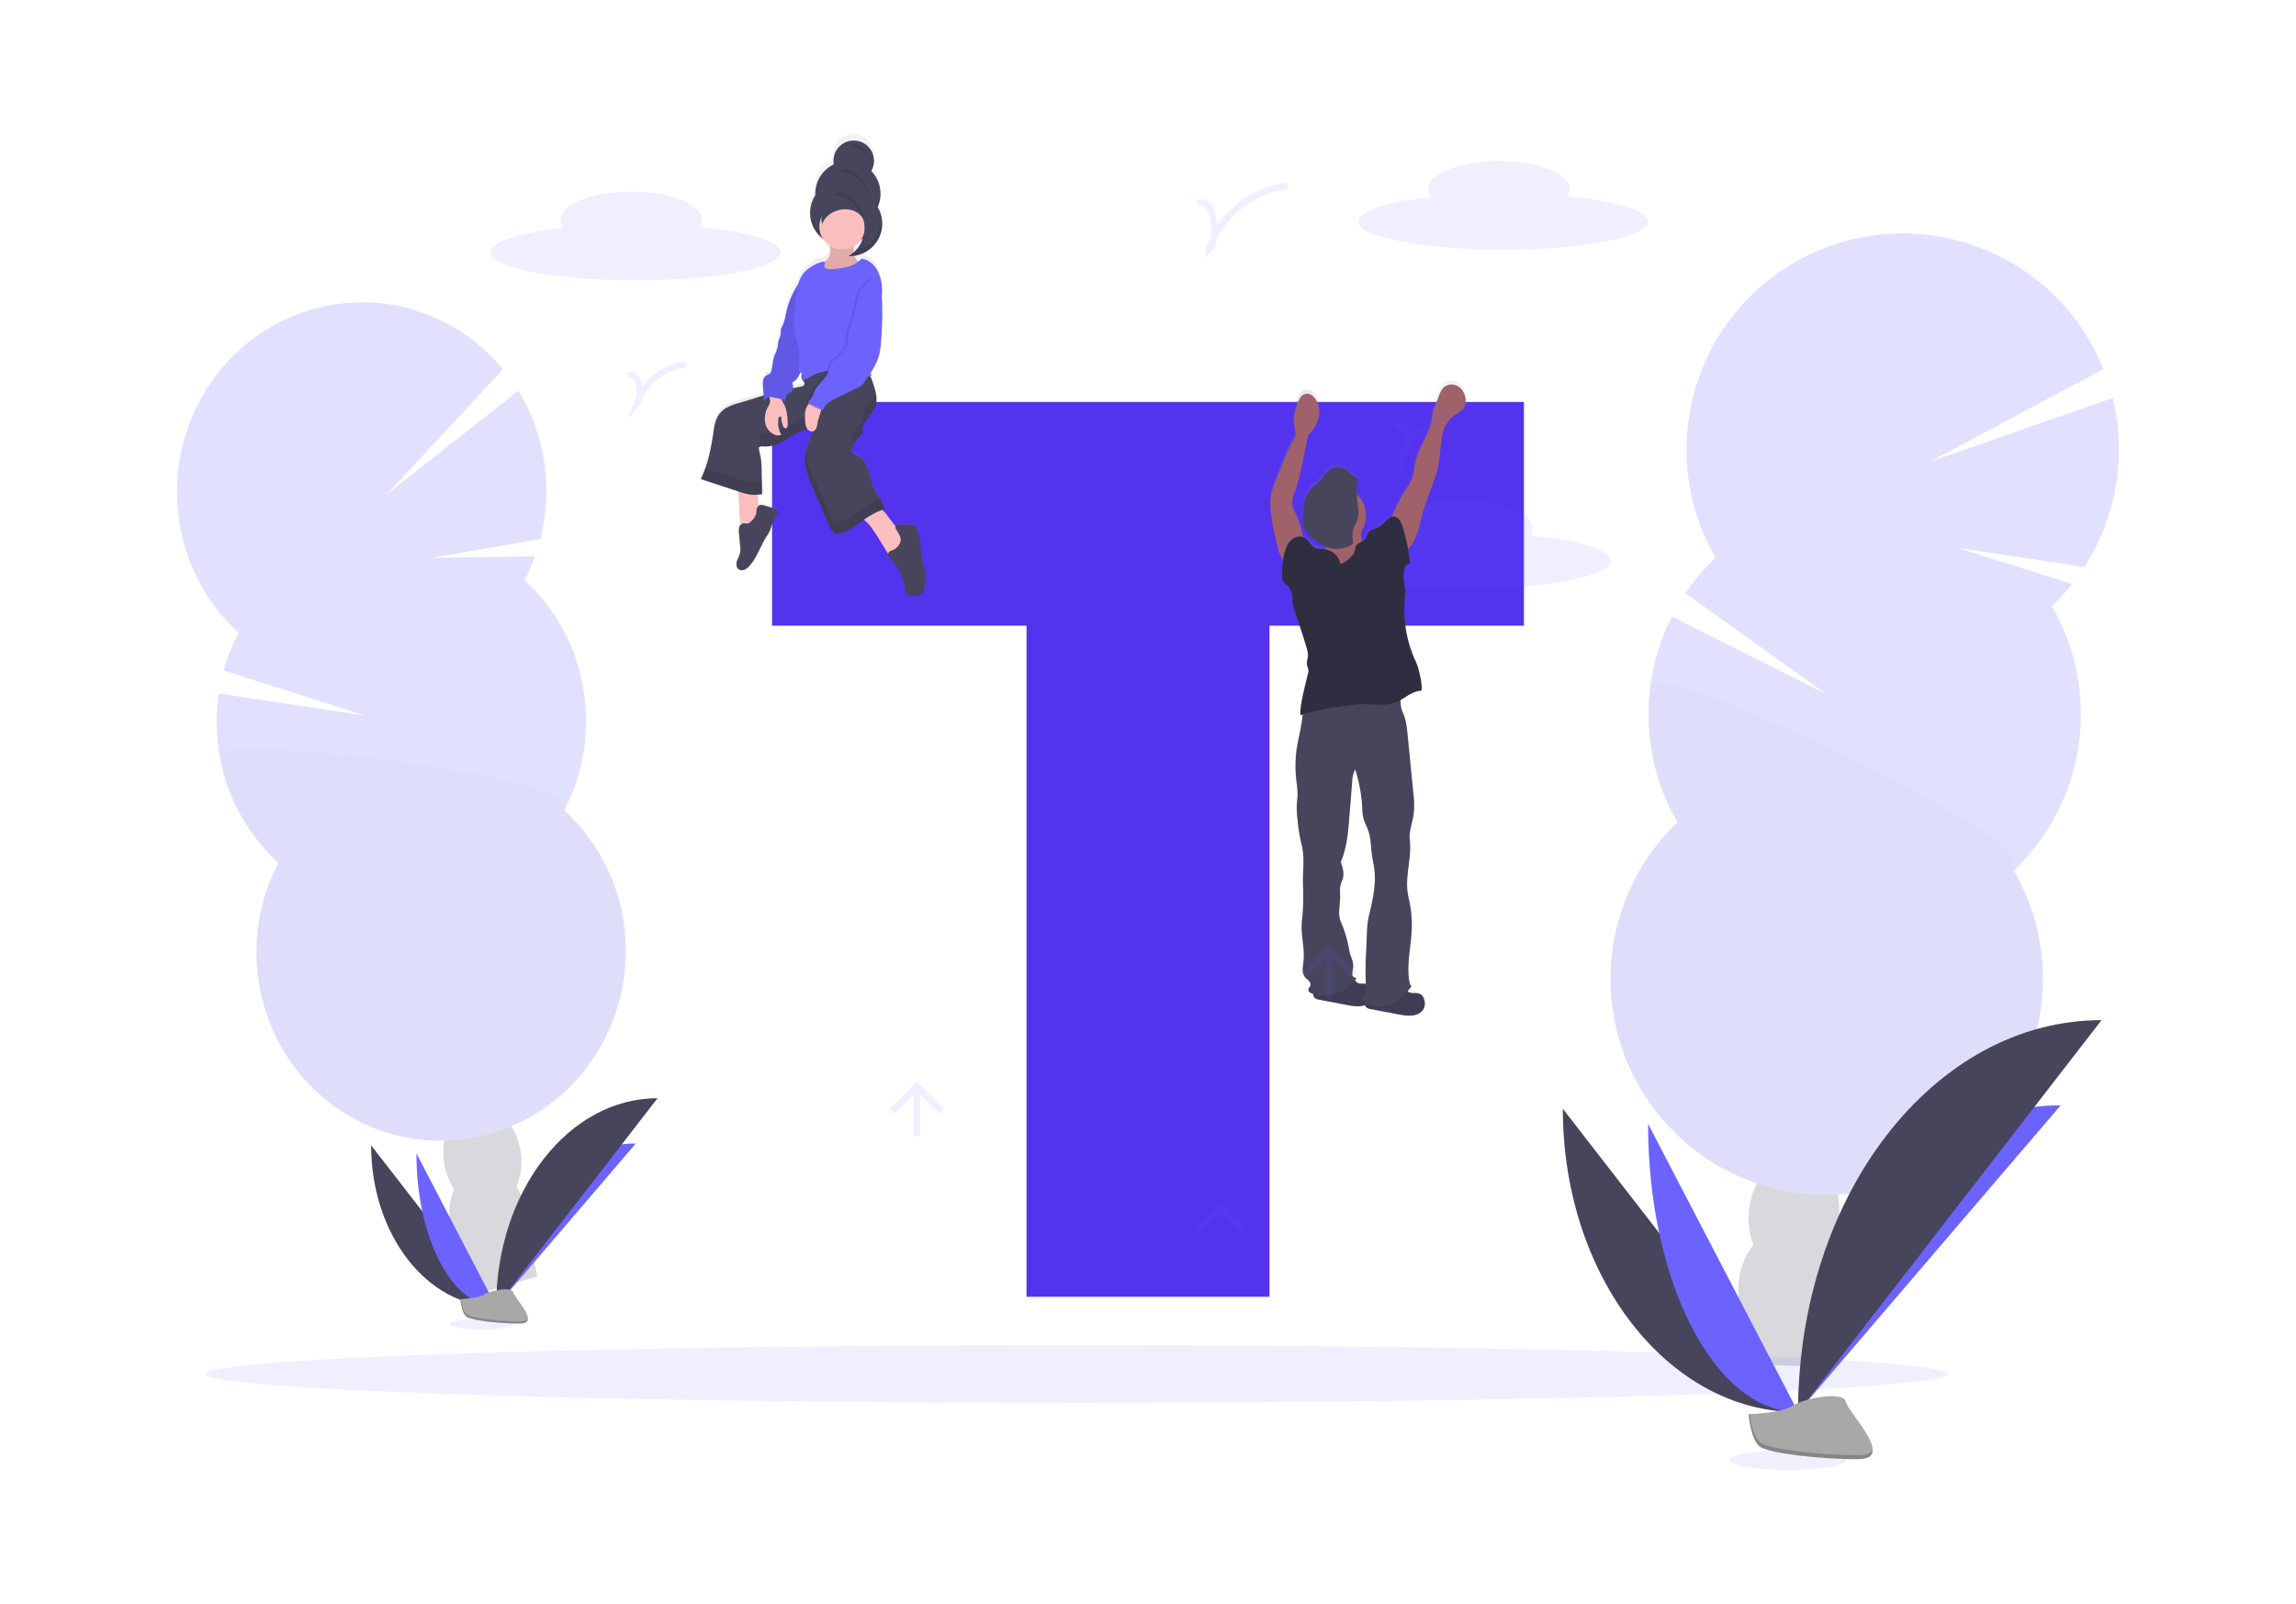 <svg id="b0225cde-a2d2-4693-8ce5-502a1e8a6144" xmlns="http://www.w3.org/2000/svg" xmlns:xlink="http://www.w3.org/1999/xlink" viewBox="0 0 1077.38 752.86"><defs><style>.cls-1{fill:#5333ed;}.cls-2,.cls-5{fill:#6c63ff;}.cls-11,.cls-16,.cls-2,.cls-6{opacity:0.1;}.cls-16,.cls-2,.cls-6,.cls-9{isolation:isolate;}.cls-3,.cls-9{opacity:0.2;}.cls-4{fill:#3f3d56;}.cls-7{fill:#46455b;}.cls-8{fill:#a8a8a8;}.cls-10{fill:url(#linear-gradient);}.cls-12{fill:#fbbebe;}.cls-13{fill:url(#linear-gradient-2);}.cls-14{fill:#a0616a;}.cls-15{fill:#2f2e41;}.cls-16{fill:none;stroke:#6c63ff;stroke-miterlimit:10;stroke-width:3px;}</style><linearGradient id="linear-gradient" x1="411.99" y1="416.31" x2="411.99" y2="633.07" gradientTransform="matrix(1, 0, 0, -1, -30.47, 695.95)" gradientUnits="userSpaceOnUse"><stop offset="0" stop-color="gray" stop-opacity="0.25"/><stop offset="0.54" stop-color="gray" stop-opacity="0.12"/><stop offset="1" stop-color="gray" stop-opacity="0.1"/></linearGradient><linearGradient id="linear-gradient-2" x1="635.39" y1="375.59" x2="738.92" y2="375.59" gradientTransform="matrix(0.99, -0.1, -0.1, -0.99, 5.32, 772.66)" xlink:href="#linear-gradient"/></defs><title>T</title><path class="cls-1" d="M715.09,293.68H595.69v315h-114v-315H362.29v-105h352.8Z"/><path class="cls-2" d="M717.89,251.34A6.15,6.15,0,0,0,719,248c0-7.3-14.87-13.2-33.2-13.2s-33.2,5.9-33.2,13.2a6.21,6.21,0,0,0,1.36,3.74c-20.41,2.28-34.16,6.55-34.16,11.46,0,7.29,30.4,13.2,68,13.2s68-5.91,68-13.2C755.75,258,740.29,253.5,717.89,251.34Z"/><g class="cls-3"><path class="cls-4" d="M811.13,633.91a37.85,37.85,0,0,0-.34,6.29q20.91.34,42,1.41c.1-.54.2-1.11.28-1.68a33.49,33.49,0,0,0-2-17.38c-2.9-7.06-8.3-12.11-15.06-13.08s-13.35,2.36-18.11,8.28A33.44,33.44,0,0,0,811.13,633.91Z"/><ellipse class="cls-4" cx="836.96" cy="603.4" rx="27.73" ry="21.18" transform="translate(120.61 1346) rotate(-81.82)"/><ellipse class="cls-4" cx="841.78" cy="569.86" rx="27.73" ry="21.18" transform="translate(157.94 1322) rotate(-81.82)"/><ellipse class="cls-4" cx="846.6" cy="536.32" rx="27.73" ry="21.18" transform="translate(195.28 1297.99) rotate(-81.82)"/><ellipse class="cls-4" cx="851.42" cy="502.77" rx="27.73" ry="21.18" transform="translate(232.62 1273.99) rotate(-81.82)"/><path class="cls-5" d="M962.86,284.47a101.3,101.3,0,0,0,9.46-10.4l-53.79-16.93,59.52,9a101.65,101.65,0,0,0,13.35-79.33l-85.89,30L987,173.22a101.46,101.46,0,1,0-182,88.57,102.05,102.05,0,0,0-14.08,16.67l66.18,47.42-72.57-36.54A101.49,101.49,0,0,0,787.16,386,101.46,101.46,0,1,0,945,408.65a101.5,101.5,0,0,0,17.84-124.18Z"/><path class="cls-6" d="M774.59,320.79A101,101,0,0,0,787.15,386,101.46,101.46,0,1,0,945,408.65C960.93,393.5,776.2,309.51,774.59,320.79Z"/></g><g class="cls-3"><path class="cls-4" d="M216.23,604.26a33.47,33.47,0,0,0,1.4,5.31q17.06-5.49,34.45-10.4c-.06-.48-.13-1-.22-1.47a29.36,29.36,0,0,0-6.23-13.89c-4.23-5.06-10-7.77-15.7-6.7s-10.21,5.6-12.49,11.87A30,30,0,0,0,216.23,604.26Z"/><ellipse class="cls-4" cx="229.05" cy="571.78" rx="18.11" ry="24.23" transform="translate(-86.53 42.82) rotate(-8.99)"/><ellipse class="cls-4" cx="226.36" cy="543.18" rx="18.16" ry="24.3" transform="translate(-83.76 43.07) rotate(-9.18)"/><ellipse class="cls-4" cx="218.97" cy="513.42" rx="18.11" ry="24.23" transform="translate(-77.54 40.52) rotate(-8.99)"/><ellipse class="cls-4" cx="213.94" cy="484.24" rx="18.11" ry="24.23" transform="translate(-73.04 39.38) rotate(-8.99)"/><path class="cls-5" d="M246.12,272.31a89.86,89.86,0,0,0,4.91-11.2l-48.16.75,50.68-8.94a90.57,90.57,0,0,0,1.51-38,89.41,89.41,0,0,0-11.83-31.54L181.55,232,236,173.31c-19.26-23.35-49.84-35.8-81.39-30-47.16,8.66-78.58,54.8-70.25,103A88.57,88.57,0,0,0,112,297a90.59,90.59,0,0,0-7,17.72l66.34,21.13-68.65-10.33a90.37,90.37,0,0,0,.34,28.85A88.5,88.5,0,0,0,130.61,405a90.37,90.37,0,0,0-8.94,57.37C130,510.63,175,542.71,222.08,534S300.66,479.21,292.33,431a88.62,88.62,0,0,0-27.58-50.64A90.45,90.45,0,0,0,273.68,323,88.54,88.54,0,0,0,246.12,272.31Z"/><path class="cls-6" d="M103.05,354.37A88.62,88.62,0,0,0,130.63,405a90.37,90.37,0,0,0-8.93,57.37C130,510.63,175,542.71,222.11,534S300.68,479.21,292.35,431a88.62,88.62,0,0,0-27.58-50.64C273.64,363.35,101.35,344.57,103.05,354.37Z"/></g><path class="cls-7" d="M174.15,537.58c0,41.85,26.24,75.7,58.68,75.7"/><path class="cls-5" d="M232.83,613.28c0-42.31,29.3-76.55,65.51-76.55"/><path class="cls-5" d="M195.41,541.37c0,39.75,16.74,71.91,37.42,71.91"/><path class="cls-7" d="M232.83,613.28c0-54.06,33.87-97.81,75.72-97.81"/><ellipse class="cls-2" cx="505.35" cy="644.91" rx="408.8" ry="13.59"/><ellipse class="cls-2" cx="226.06" cy="621.5" rx="14.94" ry="2.53"/><path class="cls-8" d="M216,609.75s8.53-.25,11.09-2.08,13.11-4,13.75-1.08,12.8,14.59,3.2,14.66-22.35-1.5-24.92-3.06S216,609.75,216,609.75Z"/><path class="cls-9" d="M244.22,620.23c-9.6.08-22.36-1.5-24.92-3.06-2-1.18-2.74-5.46-3-7.42H216s.54,6.88,3.1,8.44,15.31,3.13,24.92,3c2.78,0,3.74-1,3.69-2.47C247.35,619.67,246.28,620.22,244.22,620.23Z"/><path class="cls-10" d="M432.35,261c-.8-4.57-.4-9.49-2.5-13.6a3,3,0,0,0-1-1.23,3.36,3.36,0,0,0-1.71-.39c-1.89-.07-3.78-.09-5.68-.05a1.56,1.56,0,0,0-1.42.55.46.46,0,0,0-.07.16c-2.17-2.4-3.81-5.43-6.15-7.67.34-.12.67-.22,1-.31a3.05,3.05,0,0,0-.13-.67,1.17,1.17,0,0,0-.05-.2c0-.06-.07-.3-.12-.46a2,2,0,0,0-.08-.22,3.52,3.52,0,0,0-.15-.42.58.58,0,0,0-.08-.22l-.17-.42-.1-.2c-.06-.15-.13-.29-.2-.43l-.09-.17-.24-.46-.08-.14c-.08-.16-.18-.32-.27-.49a.41.41,0,0,1-.05-.09c-.11-.18-.22-.37-.33-.54h0c-.91-1.49-1.92-3-2.67-4.48-1.3-2.69-1.73-5.72-2.6-8.59s-2.4-5.77-5-7.14c-1.25-.64-2.93-1.21-3.05-2.63a3,3,0,0,1,.28-1.32,17.47,17.47,0,0,1,1.3-2.64c.19-.31.39-.61.59-.92l.16-.21c.16-.23.33-.45.5-.66l.21-.26c.17-.21.34-.4.52-.6l.21-.23.76-.8a1.79,1.79,0,0,0,.56-.72,2,2,0,0,0,0-.84c-.12-2.29,1.08-4.43,2.4-6.27s2.9-3.58,3.66-5.73a6.61,6.61,0,0,0,.22-.76,1.05,1.05,0,0,0,.06-.24c0-.17.07-.34.1-.52l.05-.28a3.93,3.93,0,0,1,.06-.48v-1.87a2.42,2.42,0,0,0,0-.5v-.27a5.59,5.59,0,0,0-.08-.59v-.19c0-.26-.09-.53-.15-.8h0a39.9,39.9,0,0,0-1.47-5,18,18,0,0,0-1.21-2.91c.29-.06.6-.12.89-.2-.23-.37-.45-.75-.65-1.14a29.45,29.45,0,0,0,4.09-8.87,40.52,40.52,0,0,0,.8-6.85c.44-6.93.89-13.89.31-20.8v-.28a16.39,16.39,0,0,0,.05-4.48,18.69,18.69,0,0,0-2.51-8.26c-1.55-2.45-4.11-4.61-7-4.9a10.55,10.55,0,0,1-1.55,1.44,6.08,6.08,0,0,1-1.82-2.82,15.36,15.36,0,0,0,12.89-13.46c0-.24.06-.5.07-.75v-2.19a2.18,2.18,0,0,0-.05-.52.54.54,0,0,0,0-.18l-.07-.56V100a3.13,3.13,0,0,0-.1-.6v-.07c0-.21-.09-.42-.15-.64h0a15.2,15.2,0,0,0-1.68-4.14,15.54,15.54,0,0,0,1.21-4.45c0-.28.06-.55.07-.8a4.64,4.64,0,0,0,0-.53v-1a15.52,15.52,0,0,0-4.31-10.29,8.68,8.68,0,0,0,.76-1.6h0a5.08,5.08,0,0,0,.17-.51h0c.05-.17.1-.33.14-.5v0l.09-.46v-.08a5.42,5.42,0,0,1,.08-.54,5.29,5.29,0,0,1,.05-.56V71.81a9.46,9.46,0,0,0-18.86-.42,9.73,9.73,0,0,0,.08,2.9,15.5,15.5,0,0,0-8.58,12.07,16,16,0,0,0-.09,2.59,15.68,15.68,0,0,0-2.4,7.2h0v.29c0,.32,0,.65,0,1a15.56,15.56,0,0,0,6,12.3,11,11,0,0,0,3,3.2,11.45,11.45,0,0,1,.49,2,6.05,6.05,0,0,1-1.84,5c-.34.29-.73.53-1.09.8a2.09,2.09,0,0,0-1.11,0c-4.13,1.3-8.08,3.87-10,7.8a15.07,15.07,0,0,0-1,2.78l-.22.34a40.1,40.1,0,0,0-5.33,12.8,28.16,28.16,0,0,1-1.94,6.87,7.05,7.05,0,0,0-.63,1.4,14.07,14.07,0,0,0-.09,2.25c-.12,1.36-.91,2.56-1.17,3.9-.16.8-.13,1.6-.27,2.4a24.64,24.64,0,0,1-1.49,4c-.85,2.35-.84,4.94-1.47,7.36a2.63,2.63,0,0,1-.5,1.1,5.55,5.55,0,0,1-1.66.89,3.71,3.71,0,0,0-1.68,2.51,11.24,11.24,0,0,0-.05,3.12l.31,4.05-4.54,1.38-7.46,2.28a22.2,22.2,0,0,0-6.19,2.61,11.49,11.49,0,0,0-3.91,4.74,24,24,0,0,0-1.44,6.18A93.46,93.46,0,0,1,331,218.87c-.15.44-.31.88-.47,1.31h0l-.5,1.27-.11.26-.44,1c-.19.43-.39.86-.6,1.28l17.47,5.82a5.82,5.82,0,0,0,.07.68c.61,4.29.31,8.64.87,12.94a8.37,8.37,0,0,0,.49,2.09,3,3,0,0,0-.92,1.45,7.7,7.7,0,0,0-.09,2.79c.2,2.19.39,4.38.59,6.57a9.64,9.64,0,0,1,0,2.4,25,25,0,0,1-1.5,4.11c-.46,1.38-.43,3.16.71,4a2.84,2.84,0,0,0,2.75.25,6.36,6.36,0,0,0,2.28-1.76c3.52-3.9,5.09-9.17,7.82-13.68a24.89,24.89,0,0,0,1.87-3.25c.38-.87.62-1.8.92-2.71a28.54,28.54,0,0,1,1.51-3.51c.32-.65,1.6-2.21,1.31-2.93-.45-1.24-5.24-2.32-6.4-2.71a3.23,3.23,0,0,0-2.35-.1,1.26,1.26,0,0,0-.32.21l-.4-5.29c.71-.07,1.41-.15,2.11-.27,0-1,0-2-.07-3s0-1.84-.07-2.76c0-2.24-.09-4.48-.15-6.68a36.09,36.09,0,0,0-.25-3.88c-.27-2-.87-3.88-1.06-5.85a2.29,2.29,0,0,1,1-.45h0a6.9,6.9,0,0,1,1.7-.06h.44a14.51,14.51,0,0,0,7.07-2c2.2-1.14,4.24-2.57,6.4-3.75l.8-.42.3-.15.51-.26.43-.2.09-.05c1.28-.61,2.56-1.2,3.8-1.86a3.39,3.39,0,0,0,.27.39,2.56,2.56,0,0,0,2.66,1c-1.51,3.64-3.29,7.16-3.73,11.09-.66,5.69,1.6,11.2,3.84,16.5l7.12,16.8c.8,1.86,1.83,3.94,3.77,4.38a5.64,5.64,0,0,0,3.57-.72,66.72,66.72,0,0,0,9.17-5.85l.12.09c2.69,2.13,4.38,5.1,6.25,7.94l5,8.19a2.46,2.46,0,0,0,.2,1.2,7.08,7.08,0,0,0,1.4,1.82,23.52,23.52,0,0,1,6,12.28,7.67,7.67,0,0,0,1,3.34c1.34,1.86,4.19,1.74,6.19.68A3.88,3.88,0,0,0,433,277.6a5,5,0,0,0,.62-1.93,26.34,26.34,0,0,0,.6-5.16C434.14,267.37,432.93,264.24,432.35,261ZM403.74,110.28c.35-.23.68-.48,1-.74a15.64,15.64,0,0,1-3.2,5.49h0c-.34.36-.7.71-1.07,1v-.25c0-.8,0-1.69,0-2.54A10.62,10.62,0,0,0,403.74,110.28Zm-28.25,63.13.05-.15a3,3,0,0,1,.73.74,3,3,0,0,0,.11,2.71c.41.71,1.17,1.36,1,2.17s-1.19,1.13-2,1.27c-1.1.17-2.18.37-3.26.59v-.06a8,8,0,0,0-.36-2.66C373.62,177.22,374.77,175.31,375.49,173.41Z"/><path class="cls-7" d="M408.79,80.27a9.49,9.49,0,1,0-17.52-3.12,15.22,15.22,0,0,0-8.67,14.51A15.27,15.27,0,1,0,410.69,100v-.73a15.29,15.29,0,0,0-1.86-19Z"/><g class="cls-11"><path d="M391.16,74.75l.13-.08a3.85,3.85,0,0,1-.07-.49.17.17,0,0,0,0,.1A3.78,3.78,0,0,0,391.16,74.75Z"/><path d="M413,90.28a15.24,15.24,0,0,1-2.36,6.51v.72a15.26,15.26,0,0,1-30.47,1.23c0,.41-.06.8-.06,1.25a15.27,15.27,0,0,0,30.53,0v-.73A15.06,15.06,0,0,0,413,92.75a14.41,14.41,0,0,0,.06-3.08A2.53,2.53,0,0,1,413,90.28Z"/><path d="M410,74.17a9.57,9.57,0,0,1-1.25,3.63c.27.27.52.56.8.85a9.22,9.22,0,0,0,.49-2.09A9.11,9.11,0,0,0,410,74.17Z"/></g><path class="cls-12" d="M347.28,244a7,7,0,0,0,.7,2.5,2.74,2.74,0,0,0,2,1.48,4,4,0,0,0,2.23-.65,7.62,7.62,0,0,0,3.48-2.89,7.9,7.9,0,0,0,.47-4.36l-.91-11.64c-2.2-.07-4.4-.07-6.6.05s-2.56.63-2.26,2.76C347,235.51,346.69,239.8,347.28,244Z"/><path class="cls-12" d="M411.78,251.9l5.22,8.45a2.12,2.12,0,0,0,1.15,1.07,1.69,1.69,0,0,0,1.08-.19,13.51,13.51,0,0,0,4.36-3.62,8,8,0,0,0,2.1-3.2,4.08,4.08,0,0,0-1-3.85,11.94,11.94,0,0,0-2-1.42c-4.14-2.79-6-8.09-10.08-10.95a1.5,1.5,0,0,0-.8-.36,1.86,1.86,0,0,0-.85.28l-5.6,3.06c-2.4,1.32-1.65,1.48.19,2.9C408.23,246.17,409.89,249.1,411.78,251.9Z"/><path class="cls-7" d="M358.63,237.3a3.21,3.21,0,0,0-2.34-.08,2.55,2.55,0,0,0-1.22,1.93c-.15.8-.13,1.6-.35,2.34a7.92,7.92,0,0,1-2.28,3.2,3.35,3.35,0,0,1-1.43,1c-.76.19-1.56-.16-2.33,0a2.55,2.55,0,0,0-1.83,1.87,7.48,7.48,0,0,0-.09,2.75l.59,6.48a9.64,9.64,0,0,1,0,2.4,24,24,0,0,1-1.5,4c-.46,1.37-.44,3.12.71,4a2.86,2.86,0,0,0,2.76.24,6.32,6.32,0,0,0,2.28-1.72c3.52-3.84,5.1-9.05,7.83-13.48a26.28,26.28,0,0,0,1.88-3.2c.37-.87.61-1.78.92-2.67a25.88,25.88,0,0,1,1.51-3.46c.32-.64,1.6-2.18,1.31-2.89C364.63,238.75,359.82,237.67,358.63,237.3Z"/><path class="cls-7" d="M422.16,255.19a6.68,6.68,0,0,1-3.71,3.2,3.52,3.52,0,0,0-1.26.65,2,2,0,0,0-.22,2.14,6.81,6.81,0,0,0,1.41,1.79,23.13,23.13,0,0,1,6,12.1,7.43,7.43,0,0,0,1,3.31c1.33,1.83,4.19,1.71,6.21.66a4,4,0,0,0,1.55-1.25,4.82,4.82,0,0,0,.62-1.92,25.45,25.45,0,0,0,.6-5.08c0-3.2-1.25-6.31-1.82-9.48-.8-4.5-.42-9.36-2.51-13.42a2.93,2.93,0,0,0-.94-1.23,3.41,3.41,0,0,0-1.71-.39c-1.89-.07-3.79-.08-5.69,0a1.59,1.59,0,0,0-1.42.53,1.65,1.65,0,0,0,.2,1.55C421.63,250.6,423.54,252.42,422.16,255.19Z"/><path class="cls-7" d="M377.15,174.47a2.93,2.93,0,0,0-.68,3.7c.42.7,1.17,1.34,1,2.14s-1.18,1.11-2,1.24a163.82,163.82,0,0,0-21.6,5.47l-7.47,2.25a22.52,22.52,0,0,0-6.21,2.57,11.24,11.24,0,0,0-3.91,4.67,23.53,23.53,0,0,0-1.45,6.09c-1.12,7.64-2.55,15.35-6,22.27l18.1,5.95a26.82,26.82,0,0,0,5.43,1.36,19.94,19.94,0,0,0,5.29-.26c-.11-4-.18-8.21-.29-12.25a35,35,0,0,0-.25-3.83c-.27-1.93-.87-3.82-1.07-5.77.8-.69,2.06-.52,3.14-.49a14.82,14.82,0,0,0,7.09-1.91c2.19-1.14,4.24-2.55,6.4-3.71,3.64-1.93,7.78-3.2,10.57-6.26-1.42,5.4-4.8,10.1-5.42,15.65s1.6,11.08,3.86,16.25l7.13,16.55c.8,1.82,1.83,3.88,3.78,4.31a5.7,5.7,0,0,0,3.57-.71c6.56-3.07,11.81-8.85,18.82-10.69-.53-3.47-3.26-6.35-4.8-9.49-1.31-2.65-1.74-5.64-2.61-8.46s-2.4-5.7-5-7c-1.25-.64-2.94-1.2-3-2.6a2.8,2.8,0,0,1,.28-1.3,16.8,16.8,0,0,1,4.26-6.2,2,2,0,0,0,.56-.7,2.17,2.17,0,0,0,0-.8c-.13-2.26,1.07-4.36,2.4-6.18s2.91-3.54,3.67-5.66c1.3-3.65,0-7.67-1.28-11.32a11.39,11.39,0,0,0-2.15-4.16c-1.68-1.79-4.29-2.31-6.73-2.58C392.71,171.67,383.43,169.6,377.15,174.47Z"/><g class="cls-11"><path d="M407.11,190.48c-1.35,1.82-2.56,3.92-2.4,6.18a2.38,2.38,0,0,1,0,.8,2.12,2.12,0,0,1-.56.7,17,17,0,0,0-4.27,6.2,3,3,0,0,0-.28,1.31,2.51,2.51,0,0,0,1.6,1.87,17.06,17.06,0,0,1,3-3.6,1.94,1.94,0,0,0,.56-.71,2.15,2.15,0,0,0,0-.8c-.13-2.25,1.07-4.36,2.4-6.17s2.91-3.54,3.67-5.66a11.8,11.8,0,0,0,.19-6.4c-.05.21-.12.42-.19.63C410,187,408.46,188.67,407.11,190.48Z"/><path d="M376.33,175.57a1.5,1.5,0,0,0,1.14-1,.81.81,0,0,0,0-.31l-.34.24A2.89,2.89,0,0,0,376.33,175.57Z"/><path d="M352.39,226.4A26.18,26.18,0,0,1,347,225l-16-5.25a43.52,43.52,0,0,1-2.12,5.08L347,230.82a26.82,26.82,0,0,0,5.43,1.36,19.94,19.94,0,0,0,5.29-.26c-.05-1.89-.09-3.82-.14-5.75A19.75,19.75,0,0,1,352.39,226.4Z"/><path d="M396.22,244a5.72,5.72,0,0,1-3.58.7c-1.94-.43-3-2.49-3.77-4.31l-7.13-16.54A45.51,45.51,0,0,1,378,212.52c-.05.27-.09.55-.13.8-.64,5.6,1.6,11.08,3.87,16.26l7.13,16.54c.8,1.83,1.83,3.88,3.77,4.31a5.65,5.65,0,0,0,3.58-.7c6.56-3.07,11.81-8.86,18.81-10.7a13.44,13.44,0,0,0-2.15-5.06C406.91,236.31,402.09,241.22,396.22,244Z"/><path d="M383.29,191.92c-2.78,3-6.93,4.34-10.57,6.27-2.18,1.16-4.23,2.56-6.4,3.7a14.91,14.91,0,0,1-7.09,1.92c-1.08,0-2.29-.21-3.13.48.17,1.8.69,3.55,1,5.34a9,9,0,0,1,2.14,0,14.79,14.79,0,0,0,7.09-1.91c2.19-1.14,4.24-2.55,6.4-3.71,2.4-1.27,5-2.26,7.32-3.67A62.46,62.46,0,0,0,383.29,191.92Z"/></g><path class="cls-12" d="M389.64,117.22a5.91,5.91,0,0,1-1.84,4.89c-.44.37-1,.65-1.38,1a3.76,3.76,0,0,0,.06,5.31,3.64,3.64,0,0,0,.48.4c1.44.88,3.27.64,4.94.35a28.5,28.5,0,0,0,6.48-1.69,10.67,10.67,0,0,0,5.1-4.18,6.28,6.28,0,0,1-2.9-5.2c-.11-2.07.45-4.43-.86-6s-3.64-1.54-5.6-1c-1,.27-1.9.64-2.87.9-.5.13-2.11.14-2.4.5C388.29,113.15,389.59,116.17,389.64,117.22Z"/><path class="cls-6" d="M389.64,117.22a5.91,5.91,0,0,1-1.84,4.89c-.44.37-1,.65-1.38,1a3.76,3.76,0,0,0,.06,5.31,3.64,3.64,0,0,0,.48.4c1.44.88,3.27.64,4.94.35a28.5,28.5,0,0,0,6.48-1.69,10.67,10.67,0,0,0,5.1-4.18,6.28,6.28,0,0,1-2.9-5.2c-.11-2.07.45-4.43-.86-6s-3.64-1.54-5.6-1c-1,.27-1.9.64-2.87.9-.5.13-2.11.14-2.4.5C388.29,113.15,389.59,116.17,389.64,117.22Z"/><circle class="cls-12" cx="395.2" cy="106.38" r="10.73"/><path class="cls-12" d="M361.33,188.67a7.35,7.35,0,0,1-1,2.4,11.17,11.17,0,0,0-1.28,7.32,7.7,7.7,0,0,0,4.51,5.69,3.09,3.09,0,0,0,3.08-.19c-1.44-1.86-1.52-4.41-1.43-6.76a2.33,2.33,0,0,1,.3-1.26.8.8,0,0,1,1.11-.21h0a10.16,10.16,0,0,0,.84,4.32c.23.52.61,1.09,1.19,1.08.8,0,1-1.13,1-1.95-.12-3.33-.29-6.79-1.89-9.7a11.69,11.69,0,0,1-1.6-3.27,1.93,1.93,0,0,0-.42-1.15,1.44,1.44,0,0,0-.6-.28c-.92-.26-3.11-1.07-3.87-.21S361.47,187.56,361.33,188.67Z"/><path class="cls-5" d="M377.26,131.68c-1.23-.14-2.2,1-2.87,2A39,39,0,0,0,369,146.36c-.52,2.3-.84,4.68-1.93,6.77a6.92,6.92,0,0,0-.64,1.38,14.94,14.94,0,0,0-.09,2.22c-.11,1.34-.91,2.53-1.17,3.85-.16.8-.13,1.6-.27,2.4a23.46,23.46,0,0,1-1.49,3.93c-.86,2.32-.85,4.86-1.48,7.25a2.51,2.51,0,0,1-.5,1.07c-.42.48-1.11.59-1.66.89a3.65,3.65,0,0,0-1.68,2.47,10.6,10.6,0,0,0-.06,3.08l.5,6.34c.5-.22.8-.8,1.26-1.14a3.57,3.57,0,0,1,2.91-.32l1.45.26c1.48.26,3.08.61,4,1.78.75-1.19.32-2.92,1.48-3.71.37-.25.84-.33,1.24-.56a2.78,2.78,0,0,0,1.26-2.22,8.36,8.36,0,0,0-.36-2.63c1.86-.8,3-2.67,3.74-4.55a38.18,38.18,0,0,0,1.72-7c1.68-9.43,3.2-18.92,3.36-28.5a13.56,13.56,0,0,0-.52-4.74C379.62,133.15,378.85,131.86,377.26,131.68Z"/><path class="cls-6" d="M377.26,131.68c-1.23-.14-2.2,1-2.87,2A39,39,0,0,0,369,146.36c-.52,2.3-.84,4.68-1.93,6.77a6.92,6.92,0,0,0-.64,1.38,14.94,14.94,0,0,0-.09,2.22c-.11,1.34-.91,2.53-1.17,3.85-.16.8-.13,1.6-.27,2.4a23.46,23.46,0,0,1-1.49,3.93c-.86,2.32-.85,4.86-1.48,7.25a2.51,2.51,0,0,1-.5,1.07c-.42.48-1.11.59-1.66.89a3.65,3.65,0,0,0-1.68,2.47,10.6,10.6,0,0,0-.06,3.08l.5,6.34c.5-.22.8-.8,1.26-1.14a3.57,3.57,0,0,1,2.91-.32l1.45.26c1.48.26,3.08.61,4,1.78.75-1.19.32-2.92,1.48-3.71.37-.25.84-.33,1.24-.56a2.78,2.78,0,0,0,1.26-2.22,8.36,8.36,0,0,0-.36-2.63c1.86-.8,3-2.67,3.74-4.55a38.18,38.18,0,0,0,1.72-7c1.68-9.43,3.2-18.92,3.36-28.5a13.56,13.56,0,0,0-.52-4.74C379.62,133.15,378.85,131.86,377.26,131.68Z"/><path class="cls-5" d="M404.29,121.41a13.49,13.49,0,0,1-6.52,3.79,39.41,39.41,0,0,1-7.56,1.11,4.77,4.77,0,0,1-2.34-.2,1.59,1.59,0,0,1-1-1.91,2.46,2.46,0,0,0,.28-.74c0-.66-1-.71-1.6-.52-4.13,1.28-8.09,3.81-10,7.69a23,23,0,0,0-1.77,7.07c-.9,6.4-1.79,12.85-.59,19.2.64,3.37,1.88,6.64,1.95,10.06.05,1.92-.28,3.83-.27,5.75a2.91,2.91,0,0,0,.52,1.9c.29.34.74.56.95,1,.34.67-.12,1.6.33,2.21.57.76,1.74.21,2.52-.32a19.93,19.93,0,0,1,13.27-3.33c5.6.6,11.2,3.6,16.65,2.09a7.74,7.74,0,0,1-.72-1.29C405.71,166,405.9,156,410,147.62c1.38-2.87,3.2-5.6,3.76-8.75a16.93,16.93,0,0,0,.06-4.44,18.55,18.55,0,0,0-2.52-8.16C409.72,123.82,407.15,121.7,404.29,121.41Z"/><path class="cls-12" d="M378.35,191.43a9.71,9.71,0,0,0-.62,3.65,21.19,21.19,0,0,0,.18,3.56,5.66,5.66,0,0,0,1,2.8,2.55,2.55,0,0,0,2.68.95,2.8,2.8,0,0,0,1.6-1.79,16.91,16.91,0,0,0,.51-2.45c.46-2.4,1.74-4.72,1.77-7.2a2.13,2.13,0,0,0-.14-.86,4.88,4.88,0,0,0-3.86-2C380.14,188.31,378.86,190.25,378.35,191.43Z"/><path class="cls-6" d="M409.3,130.47c-.21,2.13,1.85,3.74,2.67,5.72a9.68,9.68,0,0,1,.56,2.88,136.25,136.25,0,0,1-.32,20.5,37.47,37.47,0,0,1-.8,6.76c-1.15,4.66-4,8.71-6.76,12.63a7.78,7.78,0,0,1-4.14,3.38L391,187a18.65,18.65,0,0,0-3.38,2,9.14,9.14,0,0,0-2.8,3.65c-1.85-1-3.77-1.8-5.6-2.74-.43-.22-.92-.51-1-1-.1-.64.57-1.1,1-1.6a9.5,9.5,0,0,0,1.6-3.25c1.53-3.68,5.38-6,6.77-9.76.54-1.43.7-3.06,1.65-4.26a10.7,10.7,0,0,1,1.82-1.6,30,30,0,0,0,4-4.12,7.06,7.06,0,0,0,1.32-1.92,9.63,9.63,0,0,0,.31-3.38c.07-3.73,1.76-7.2,2.79-10.78,1-3.37,1.38-6.91,2.65-10.18S405.89,131.35,409.3,130.47Z"/><path class="cls-5" d="M410.54,130.47c-.21,2.13,1.85,3.74,2.66,5.72a9.39,9.39,0,0,1,.57,2.88,137.58,137.58,0,0,1-.32,20.5,38.45,38.45,0,0,1-.84,6.76c-1.15,4.66-4,8.71-6.76,12.63a7.78,7.78,0,0,1-4.14,3.38L392.19,187a19,19,0,0,0-3.39,2,9.4,9.4,0,0,0-2.8,3.65c-1.85-1-3.76-1.8-5.6-2.74-.43-.22-.92-.51-1-1-.1-.64.57-1.1,1-1.6A9.15,9.15,0,0,0,382,184c1.53-3.68,5.39-6,6.78-9.76.53-1.43.69-3.06,1.65-4.26a9.88,9.88,0,0,1,1.81-1.6,30,30,0,0,0,4-4.12,6.85,6.85,0,0,0,1.32-1.92,9.63,9.63,0,0,0,.31-3.38c.08-3.73,1.76-7.2,2.79-10.78,1-3.37,1.37-6.91,2.65-10.18S407.15,131.35,410.54,130.47Z"/><path class="cls-7" d="M400.51,89.79a15.25,15.25,0,0,0-9.52,2,5.53,5.53,0,0,1,1.28.1,15.26,15.26,0,0,1,5.86,28.33,15.26,15.26,0,0,0,2.4-30.4Z"/><path class="cls-7" d="M405.21,98.28a7,7,0,0,1,.12,5.35,5.12,5.12,0,0,0-.25-.65c-1.89-4.2-7.69-5.94-13-3.88a10.64,10.64,0,0,0-6.27,6c-1.34-4.06,1.39-8.72,6.4-10.67C397.51,92.35,403.32,94.08,405.21,98.28Z"/><g class="cls-11"><path d="M405.24,103.3A15.26,15.26,0,0,0,395,90.13a15.55,15.55,0,0,0-4.05,1.6,5.53,5.53,0,0,1,1.28.1A15.24,15.24,0,0,1,405.24,103.3Z"/><path d="M407.71,92.15A15.28,15.28,0,0,0,397.51,79a15.45,15.45,0,0,0-4,1.64,5.62,5.62,0,0,1,1.28.1A15.24,15.24,0,0,1,407.71,92.15Z"/><path d="M407.78,75.52a9.2,9.2,0,0,0-6.15-7.9,9.31,9.31,0,0,0-2.45,1,3.25,3.25,0,0,1,.8.07A9.21,9.21,0,0,1,407.78,75.52Z"/><path d="M413.49,101.22a15.29,15.29,0,0,1-11.82,16.13,15.14,15.14,0,0,1-3.54,2.84,15.26,15.26,0,0,0,15.81-14.69A15.43,15.43,0,0,0,413.49,101.22Z"/></g><path class="cls-13" d="M684.74,180a5.87,5.87,0,0,0-7-.34c-1.6,1.18-2.3,3.15-3,5-1,2.74-2.52,5.4-2.77,8.31-.71,8-6.32,14.73-8,22.57-.62,2.8-.74,5.74-1.9,8.36a24.23,24.23,0,0,1-1.92,3.3,88,88,0,0,0-7.2,13.94c-1.39.43-2.53,1.76-3.65,2.83a13.6,13.6,0,0,1-5,3,5,5,0,0,0-2.07,1c-.8.85-.8,2.22-1.46,3.2a4.69,4.69,0,0,1-1.83,1.5c0-.23-.08-.46-.11-.69-.17-1.22-.3-2.45-.43-3.67a13.85,13.85,0,0,0-1.89-17.88,26.79,26.79,0,0,1,.17-5.73,2.51,2.51,0,0,0-.8-2.54,11.16,11.16,0,0,0-1.29-.51,5.28,5.28,0,0,1-1.5-1.55,7.21,7.21,0,0,0-9.19-1.36c-2.24,1.5-3.42,4.15-5.33,6.07-1,1-2.17,1.76-3.15,2.74a14.2,14.2,0,0,0-3.67,7.62,41.74,41.74,0,0,0-.34,8.58,7.67,7.67,0,0,0,.37,2.56,6.76,6.76,0,0,0,1.16,1.86,22.36,22.36,0,0,0,9,6.95c0,.17,0,.34,0,.51a3.13,3.13,0,0,1-.07.8l-.39-.06c-1.44-.18-3,0-4.3-.56-2.28-1-3.2-3.88-5.44-5a3.32,3.32,0,0,0-.59-.24A37,37,0,0,0,608,239.83a13.23,13.23,0,0,1-1.8-5.08,12.82,12.82,0,0,1,1.11-4.87,126,126,0,0,0,4.27-16.8l2.19-10.7a15.84,15.84,0,0,0,2.61-3,14.92,14.92,0,0,0,2.61-7.54,10.27,10.27,0,0,0-2.64-7.42,4.37,4.37,0,0,0-3.29-1.6,4,4,0,0,0-2.75,1.6,13.2,13.2,0,0,0-2.08,4.54c-.8,2.66-1.6,5.43-1.24,8.18.33,2.28,1.44,4.75.3,6.75-3.74,6.55-6.33,13.92-9.1,20.95a34.92,34.92,0,0,0-1.75,5.2,27.48,27.48,0,0,0-.28,8.68,115.59,115.59,0,0,0,3.12,16.08,20.94,20.94,0,0,0,2.65,6.91,29.93,29.93,0,0,0-.35,8.13,4.55,4.55,0,0,0,.48,1.8,7.73,7.73,0,0,0,1.65,1.68,8.24,8.24,0,0,1,2.61,6.28,18.73,18.73,0,0,0,1.26,6.4c1.91,5.7,3.83,11.4,5.5,17.19a11.05,11.05,0,0,1,.6,3.32c0,1.6-.76,3.2-.41,4.8a15.54,15.54,0,0,1,.65,2.21,5.49,5.49,0,0,1-.22,1.72c-1,4.52-4,14.95-3.53,19.56l1-.36c-.44,6.12-2.32,12.1-3,18.21a59.87,59.87,0,0,0,.14,13.38,46.1,46.1,0,0,1,.51,6c0,1.8-.28,3.58-.36,5.37a49.53,49.53,0,0,0,.43,7.2,74.51,74.51,0,0,0,1.78,11.11c1.67,6.21.55,12.67.73,19.1a114.21,114.21,0,0,1-.14,13.47c-.16,1.89-.43,3.78-.48,5.69-.17,5.64,1.5,11.27.91,16.88-.28,2.64-.95,5.6.7,7.68.53.64,1.24,1.11,1.8,1.72a2.4,2.4,0,0,1,.7,2.28c-.22.64-.8,1.1-.94,1.76-.15,1,1,1.76,2,2.1l.28.08a2.43,2.43,0,0,0,.71,1.89,4.27,4.27,0,0,0,2.13.85l12.8,2.48c2.86.55,6,1.07,8.64.1a2.35,2.35,0,0,0,.6,1,4.26,4.26,0,0,0,2.13.84l12.8,2.48c3.27.64,6.85,1.22,9.76-.4a5.4,5.4,0,0,0,2.06-1.91,5.92,5.92,0,0,0,.28-5,4.06,4.06,0,0,0-1.43-2.07,5.29,5.29,0,0,0-3-.64,6,6,0,0,1-2.58-.39,1.88,1.88,0,0,1-.64-.55c.64-.8,1.26-1.6,1.84-2.4-.55-.12-.8-.88-.93-1.44-1.65-8.31.66-16.8,1-25.28a53.86,53.86,0,0,0-1-12.67c-.31-1.6-.68-3.12-.91-4.7-1.17-8.27,2-16.66,1-24.95-.47-3.87,1.19-7.92,1.78-11.77a42.14,42.14,0,0,0-.15-10.4l-2.65-27.2c-.36-3.67-.73-7.43-2.3-10.78a14.24,14.24,0,0,1-1.09-5.91c3.2-1.83,6.15-4.35,9.76-4.36.7-2.64-1.3-11-2.47-13.43a58.56,58.56,0,0,1-5.21-31.16c.43-3.83-1.1-7.7-.59-11.52a7,7,0,0,1,.74-2.57,2.65,2.65,0,0,1,2.12-1.42c-.22-2.29-.52-4.6-.91-6.9a16.67,16.67,0,0,0,3.2-4.6c1.67-3.48,2.4-7.32,3.37-11.05,1.76-6.57,4.45-12.84,6.58-19.29s1.71-13.26,3.24-19.88a14.58,14.58,0,0,1,6.24-8.88c1.21-.8,2.6-1.41,3.44-2.6a6,6,0,0,0,1-3.27A8.4,8.4,0,0,0,684.74,180Zm-48.9,279.91c.24-.33.48-.66.69-1-.85-.05-1.92-.55-2-1.4a9,9,0,0,1,.28-2.52,9.92,9.92,0,0,0-.27-4.4c-.29-1-.73-1.95-1-2.94a32.15,32.15,0,0,1-.75-3.37,57,57,0,0,0-3.64-11.83c-1.6-3.69-.36-7.71-.34-11.74,0-1.89-.29-3.83.19-5.67.28-1.09.8-2.09,1.1-3.2.65-2.53-.17-5.2-1-7.69,3.16-7.47,3.59-16,4.23-24.12q.56-6.83,1.09-13.6a13,13,0,0,1,1.41-5.86,69.59,69.59,0,0,1,3.35,17.85,27.65,27.65,0,0,0,.61,5.21c.5,1.9,1.49,3.62,2.14,5.46,1.46,4.05,1.31,8.47,2,12.72.27,1.72.67,3.42.92,5.14,1.11,7.59-.68,15.28-2.45,22.74-1.09,4.58-.91,9.64-1.16,14.34-.23,4.5-.47,9-.36,13.52,0,1.37.09,2.78.07,4.18a9.5,9.5,0,0,0-1.31-.07,6,6,0,0,1-2.58-.39A3.06,3.06,0,0,1,635.84,459.87Z"/><path class="cls-4" d="M663.75,466.11a5.38,5.38,0,0,1,3,.63,4.1,4.1,0,0,1,1.43,2.06,5.89,5.89,0,0,1-.29,5,5.53,5.53,0,0,1-2.06,1.9c-2.91,1.6-6.49,1-9.76.4l-12.8-2.45a4.3,4.3,0,0,1-2.13-.8,2.77,2.77,0,0,1-.38-3.2,6.15,6.15,0,0,1,2.4-2.4c3.68-2.29,8-3.2,12.23-3.69,1.6-.19,3.09-.7,4.29.41.64.58.61,1.31,1.51,1.78A6,6,0,0,0,663.75,466.11Z"/><path class="cls-4" d="M639.56,461.71a5.38,5.38,0,0,1,3,.63A4.1,4.1,0,0,1,644,464.4a5.85,5.85,0,0,1-.28,5,5.53,5.53,0,0,1-2.06,1.9c-2.91,1.6-6.5,1-9.77.4l-12.8-2.46a4.21,4.21,0,0,1-2.13-.8,2.77,2.77,0,0,1-.39-3.2,6.32,6.32,0,0,1,2.44-2.4c3.67-2.28,8-3.16,12.23-3.68,1.6-.2,3.09-.7,4.29.4.63.58.61,1.31,1.5,1.78A6,6,0,0,0,639.56,461.71Z"/><path class="cls-7" d="M636.41,325.71a154.24,154.24,0,0,0-22.1,1.68,4.46,4.46,0,0,0-1.4.37c-1.55.8-1.6,3-1.56,4.72.1,7.1-2.32,14-3.12,21a59.06,59.06,0,0,0,.13,13.29,49.41,49.41,0,0,1,.52,6c0,1.77-.3,3.54-.37,5.33a48.43,48.43,0,0,0,.41,7.12,73.62,73.62,0,0,0,1.79,11c1.65,6.16.53,12.59.71,19a114.85,114.85,0,0,1-.15,13.38c-.17,1.89-.43,3.76-.49,5.65-.17,5.6,1.5,11.2.9,16.8-.28,2.61-1,5.6.7,7.62.53.64,1.24,1.1,1.79,1.72a2.41,2.41,0,0,1,.71,2.26c-.23.63-.84,1.09-.94,1.75-.16,1,1,1.75,2,2.08A18.29,18.29,0,0,0,636.55,459c-.85-.05-1.92-.54-2-1.38a9.21,9.21,0,0,1,.28-2.51,9.64,9.64,0,0,0-.26-4.37c-.29-1-.74-1.94-1-2.92a29.43,29.43,0,0,1-.74-3.35,57,57,0,0,0-3.63-11.76c-1.6-3.66-.36-7.66-.34-11.64,0-1.89-.28-3.82.19-5.64.28-1.09.8-2.09,1.11-3.2.65-2.52-.17-5.16-1-7.64,3.2-7.42,3.6-15.93,4.25-24l1.09-13.6a12.94,12.94,0,0,1,1.41-5.81A68.69,68.69,0,0,1,639.2,379a26.73,26.73,0,0,0,.6,5.19c.51,1.87,1.48,3.58,2.15,5.41,1.45,4,1.29,8.41,1.95,12.64.26,1.71.66,3.39.91,5.1,1.11,7.54-.69,15.2-2.47,22.6-1.09,4.54-.92,9.6-1.17,14.25-.24,4.47-.48,8.94-.37,13.42.1,4.12.42,8.55-1.8,12,2.48,1.27,5,2.55,7.81,2.79a13.77,13.77,0,0,0,9-2.72,29.15,29.15,0,0,0,6.58-6.9c-.56-.13-.8-.89-.94-1.44-1.64-8.25.68-16.72,1-25.12a53.62,53.62,0,0,0-1-12.58c-.32-1.6-.7-3.11-.92-4.68-1.16-8.2,2-16.55,1-24.8-.47-3.85,1.2-7.87,1.79-11.71a41.71,41.71,0,0,0-.14-10.29l-2.64-27c-.35-3.65-.72-7.39-2.29-10.71-1.87-4-.71-8.93-.91-13.33A55,55,0,0,1,636.41,325.71Z"/><path class="cls-14" d="M651.87,245.75a85.68,85.68,0,0,1,8.43-17,26.39,26.39,0,0,0,1.92-3.29c1.17-2.59,1.29-5.52,1.9-8.31,1.72-7.79,7.34-14.48,8.06-22.4.26-2.88,1.81-5.53,2.78-8.26.64-1.85,1.38-3.8,2.95-5a5.92,5.92,0,0,1,7,.34,8.27,8.27,0,0,1,2.84,6.73,5.88,5.88,0,0,1-1,3.25,11.64,11.64,0,0,1-3.44,2.58,14.56,14.56,0,0,0-6.25,8.8c-1.53,6.58-1.12,13.34-3.25,19.75s-4.8,12.65-6.59,19.2c-1,3.71-1.71,7.52-3.38,11s-4.51,6.57-8.25,7.46a22.3,22.3,0,0,0-1.82-6.89C652.71,251.23,650.92,248.31,651.87,245.75Z"/><path class="cls-14" d="M611.62,254.87a36.47,36.47,0,0,0-3.55-13.46,12.88,12.88,0,0,1-1.79-5,12.63,12.63,0,0,1,1.11-4.84,125.1,125.1,0,0,0,4.28-16.73l2.21-10.64a16.66,16.66,0,0,0,2.6-3,14.66,14.66,0,0,0,2.61-7.5,10.14,10.14,0,0,0-2.63-7.38,4.43,4.43,0,0,0-3.29-1.55,4,4,0,0,0-2.75,1.6,13,13,0,0,0-2,4.48c-.8,2.64-1.6,5.39-1.25,8.12.32,2.27,1.44,4.72.3,6.71-3.75,6.52-6.34,13.83-9.12,20.8a36,36,0,0,0-1.74,5.16,27.25,27.25,0,0,0-.3,8.64,112.79,112.79,0,0,0,3.12,16c.8,3.3,1.8,6.88,4.57,8.86A53,53,0,0,1,611.62,254.87Z"/><circle class="cls-14" cx="627.23" cy="242.06" r="13.74"/><path class="cls-14" d="M622.1,257.12c-.08,2.51-1.17,4.85-2.24,7.12-.65,1.37-1.5,2.9-3,3.2a66.61,66.61,0,0,0,12.91,3.71,14.28,14.28,0,0,0,4.61.26,11,11,0,0,0,3.67-1.36,18.81,18.81,0,0,0,9.33-13.6,24.92,24.92,0,0,1-5.11.14,3.75,3.75,0,0,1-2.61-1,4,4,0,0,1-.74-2.15c-.3-2.27-.55-4.54-.73-6.83a27.16,27.16,0,0,0-9.8,2.25c-1.28.56-2.53,1.21-3.85,1.69-.8.29-3.11.34-3.67.86C620,252.27,622.15,255.39,622.1,257.12Z"/><path class="cls-15" d="M629,264.8a8.65,8.65,0,0,0-7.31-6.95c-1.44-.17-3,0-4.3-.54-2.28-1-3.24-3.85-5.45-5s-5.07-.08-6.7,1.81-2.32,4.45-2.82,6.85a33.07,33.07,0,0,0-.74,10.16,4.52,4.52,0,0,0,.49,1.8,7.68,7.68,0,0,0,1.64,1.68,8.08,8.08,0,0,1,2.61,6.22,18.22,18.22,0,0,0,1.25,6.4c1.91,5.66,3.83,11.34,5.5,17.08a11.17,11.17,0,0,1,.59,3.3c0,1.6-.8,3.2-.41,4.76a18.52,18.52,0,0,1,.65,2.2,5.51,5.51,0,0,1-.23,1.71c-1,4.49-4,14.85-3.53,19.43,6.82-2.51,17.12-4,24.35-4.8a52.18,52.18,0,0,1,6-.35c4.8,0,9.83.9,14.31-.86,4.16-1.6,7.6-5.45,12.07-5.47.69-2.62-1.31-10.89-2.47-13.34a57.78,57.78,0,0,1-5.18-31c.42-3.81-1.1-7.65-.58-11.45a6.91,6.91,0,0,1,.72-2.55,2.69,2.69,0,0,1,2.14-1.41A84,84,0,0,0,658.1,247c-.65-2-1.82-4.38-3.94-4.52-1.92-.12-3.34,1.6-4.72,3a13.7,13.7,0,0,1-5,3,4.89,4.89,0,0,0-2.08,1c-.8.84-.8,2.21-1.47,3.2-1.15,1.77-4.09,1.94-4.8,3.93a11.7,11.7,0,0,0-.31,1.77,6.36,6.36,0,0,1-1.89,3A12.18,12.18,0,0,1,629,264.8Z"/><path class="cls-7" d="M636.82,226.39a2.47,2.47,0,0,0-.8-2.52,9.79,9.79,0,0,0-1.3-.52,5.16,5.16,0,0,1-1.49-1.56,7.21,7.21,0,0,0-9.18-1.34c-2.25,1.49-3.42,4.13-5.34,6-1,1-2.16,1.76-3.15,2.74a14.11,14.11,0,0,0-3.68,7.57,41.23,41.23,0,0,0-.34,8.53,7.56,7.56,0,0,0,.37,2.54,6.84,6.84,0,0,0,1.17,1.84,21.8,21.8,0,0,0,9.44,7.09,13.35,13.35,0,0,0,11.52-1,2.05,2.05,0,0,0,.8-.8,2.5,2.5,0,0,0,0-1.53,10.44,10.44,0,0,1,.55-6,37.16,37.16,0,0,0,1.77-4,13.35,13.35,0,0,0,.13-4.8C636.9,234.59,636.19,230.48,636.82,226.39Z"/><path class="cls-7" d="M733.35,520.42c0,78.7,49.37,142.4,110.4,142.4"/><path class="cls-5" d="M843.75,662.82c0-79.6,55.09-144,123.2-144"/><path class="cls-5" d="M773.35,527.51c0,74.76,31.48,135.27,70.4,135.27"/><path class="cls-7" d="M843.75,662.82c0-101.71,63.68-184,142.4-184"/><ellipse class="cls-2" cx="838.95" cy="685.34" rx="27.45" ry="4.64"/><path class="cls-8" d="M820.51,663.78s15.66-.48,20.38-3.84,24.09-7.38,25.26-2,23.52,26.8,5.85,26.95-41.07-2.75-45.78-5.6S820.51,663.78,820.51,663.78Z"/><path class="cls-9" d="M872.29,683c-17.67.14-41.07-2.75-45.78-5.6-3.59-2.19-5-10-5.49-13.65h-.53s1,12.62,5.7,15.5S854.3,685,872,684.87c5.09,0,6.86-1.86,6.77-4.55C878.06,682,876.11,683,872.29,683Z"/><path class="cls-2" d="M735.49,92.14a6.15,6.15,0,0,0,1.1-3.36c0-7.3-14.87-13.2-33.2-13.2s-33.2,5.9-33.2,13.2a6.17,6.17,0,0,0,1.3,3.74c-20.42,2.28-34.17,6.55-34.17,11.46,0,7.29,30.4,13.2,68,13.2s68-5.91,68-13.2C773.35,98.82,757.89,94.3,735.49,92.14Z"/><path class="cls-2" d="M328.29,106.54a6.15,6.15,0,0,0,1.1-3.36c0-7.3-14.87-13.2-33.2-13.2s-33.2,5.9-33.2,13.2a6.21,6.21,0,0,0,1.36,3.74c-20.41,2.28-34.16,6.55-34.16,11.46,0,7.29,30.44,13.2,68,13.2s68-5.91,68-13.2C366.15,113.22,350.69,108.7,328.29,106.54Z"/><path class="cls-16" d="M561.68,95.45c1.87-1.08,4.39,0,5.67,1.7s1.6,4,2,6.09c.71,4.74,1.23,10.17-2,13.73a44.62,44.62,0,0,1,36.8-29.7"/><path class="cls-16" d="M294.86,176.23c1.2-.69,2.81,0,3.64,1.09a8.55,8.55,0,0,1,1.26,3.92c.46,3,.8,6.54-1.25,8.8A28.65,28.65,0,0,1,322.15,171"/><path class="cls-16" d="M654.86,200.23c1.2-.69,2.81,0,3.64,1.09a8.55,8.55,0,0,1,1.26,3.92c.46,3,.8,6.54-1.25,8.8A28.65,28.65,0,0,1,682.15,195"/><path class="cls-2" d="M625.35,469.22V449.78l9,9,2.24-2.32-12.8-12.8L611,456.42l2.24,2.23,9-8.87v19.44Z"/><path class="cls-2" d="M431.75,533.22V513.78l9,9,2.24-2.32-12.8-12.8-12.8,12.8,2.24,2.23,9-8.87v19.44Z"/><path class="cls-2" d="M574.15,590V570.58l9,9,2.24-2.32-12.8-12.8-12.8,12.8,2.24,2.23,9-8.87V590Z"/></svg>